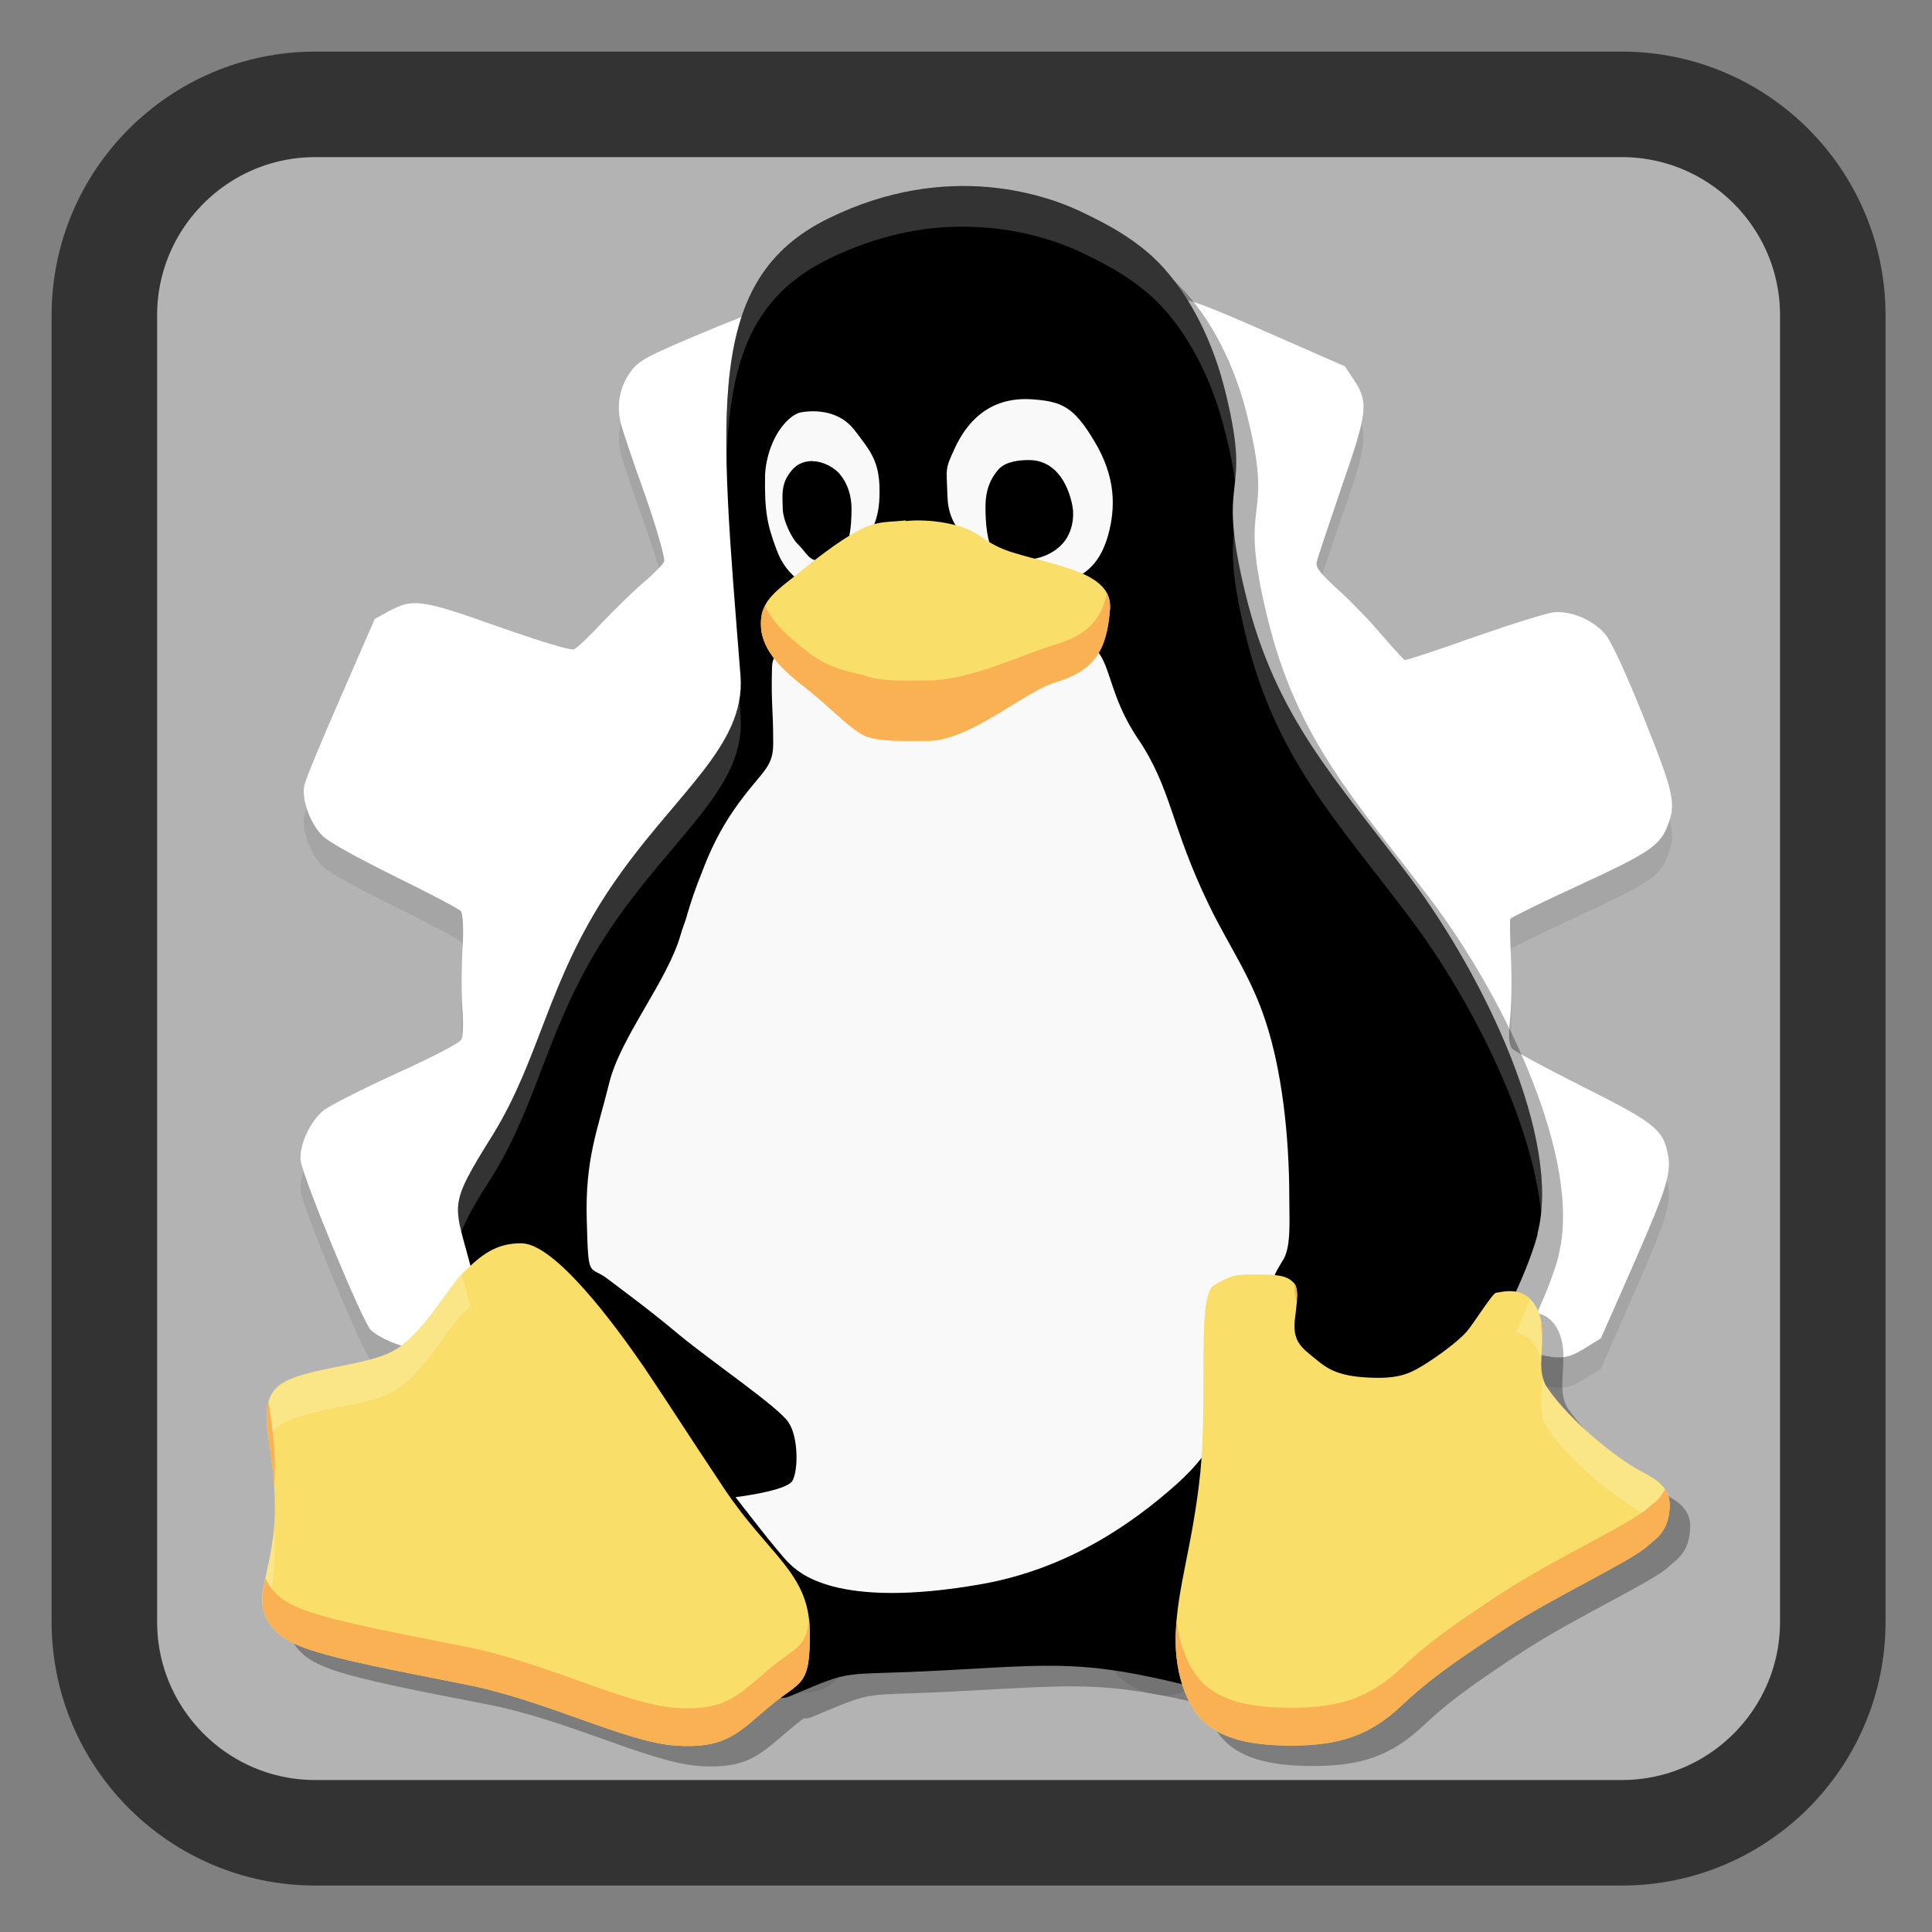 
<svg xmlns="http://www.w3.org/2000/svg" xmlns:xlink="http://www.w3.org/1999/xlink" width="24px" height="24px" viewBox="0 0 24 24" version="1.1">
<rect x="0" y="0" width="24" height="24" fill="#808080" stroke="none"/>
<g id="surface1">
<path style="fill-rule:nonzero;fill:rgb(70.196%,70.196%,70.196%);fill-opacity:1;stroke-width:27.89;stroke-linecap:butt;stroke-linejoin:miter;stroke:rgb(20%,20%,20%);stroke-opacity:1;stroke-miterlimit:4;" d="M 83.333 27.583 L 428.667 27.583 C 459.417 27.583 484.417 52.583 484.417 83.333 L 484.417 428.667 C 484.417 459.417 459.417 484.417 428.667 484.417 L 83.333 484.417 C 52.583 484.417 27.583 459.417 27.583 428.667 L 27.583 83.333 C 27.583 52.583 52.583 27.583 83.333 27.583 Z M 83.333 27.583 " transform="matrix(0.047,0,0,0.047,0,0)"/>
<path style=" stroke:none;fill-rule:nonzero;fill:rgb(64.706%,64.706%,64.706%);fill-opacity:1;" d="M 7.77 20.117 C 7.652 19.992 7.57 19.766 7.574 19.578 C 7.574 19.48 7.672 19.145 7.859 18.625 C 8.02 18.18 8.148 17.781 8.152 17.73 C 8.156 17.668 8.078 17.574 7.867 17.383 C 7.711 17.238 7.48 17.004 7.355 16.859 C 7.234 16.711 7.098 16.578 7.059 16.562 C 7.012 16.543 6.668 16.641 6.16 16.82 C 5.711 16.98 5.277 17.117 5.199 17.125 C 5.039 17.137 4.734 17.02 4.605 16.898 C 4.504 16.801 3.75 14.98 3.734 14.789 C 3.719 14.598 3.852 14.312 4.016 14.176 C 4.094 14.113 4.504 13.906 4.93 13.711 C 5.387 13.504 5.719 13.332 5.734 13.289 C 5.754 13.25 5.758 13.062 5.742 12.871 C 5.73 12.684 5.734 12.352 5.746 12.141 C 5.762 11.93 5.75 11.73 5.727 11.699 C 5.699 11.668 5.336 11.473 4.914 11.266 C 4.426 11.027 4.102 10.848 4.02 10.773 C 3.859 10.629 3.742 10.309 3.781 10.133 C 3.797 10.059 4 9.566 4.234 9.035 L 4.656 8.066 L 4.828 7.973 C 5.133 7.809 5.234 7.824 6.203 8.164 C 6.75 8.359 7.09 8.461 7.129 8.445 C 7.164 8.434 7.32 8.281 7.48 8.113 C 7.641 7.945 7.871 7.719 7.996 7.613 C 8.121 7.508 8.234 7.391 8.25 7.355 C 8.266 7.32 8.16 6.949 8.016 6.535 C 7.867 6.117 7.73 5.715 7.711 5.633 C 7.656 5.406 7.699 5.176 7.84 4.988 C 7.945 4.848 8.055 4.793 8.902 4.441 C 9.418 4.227 9.918 4.047 10.008 4.039 C 10.219 4.023 10.496 4.141 10.629 4.301 C 10.688 4.367 10.891 4.77 11.082 5.191 C 11.273 5.613 11.449 5.98 11.469 6.008 C 11.488 6.035 11.684 6.047 11.93 6.035 C 12.168 6.027 12.512 6.031 12.695 6.043 C 12.949 6.062 13.055 6.051 13.113 6 C 13.156 5.961 13.359 5.586 13.566 5.164 C 13.965 4.355 14.051 4.238 14.297 4.133 C 14.57 4.012 14.688 4.043 15.746 4.504 L 16.707 4.926 L 16.816 5.094 C 17.004 5.375 16.992 5.496 16.66 6.445 C 16.504 6.902 16.363 7.316 16.355 7.363 C 16.344 7.43 16.406 7.508 16.629 7.707 C 16.785 7.852 17.027 8.102 17.164 8.266 C 17.305 8.43 17.434 8.57 17.449 8.574 C 17.469 8.582 17.855 8.457 18.312 8.293 C 18.77 8.133 19.219 7.992 19.309 7.984 C 19.523 7.969 19.785 8.078 19.938 8.254 C 20.012 8.336 20.203 8.75 20.426 9.309 C 20.809 10.27 20.828 10.367 20.699 10.676 C 20.605 10.891 20.449 10.992 19.609 11.379 C 19.148 11.59 18.77 11.777 18.762 11.793 C 18.754 11.812 18.758 12.031 18.77 12.281 C 18.781 12.531 18.777 12.875 18.758 13.039 C 18.738 13.25 18.746 13.363 18.785 13.406 C 18.82 13.441 19.207 13.648 19.648 13.871 C 20.523 14.305 20.652 14.406 20.711 14.68 C 20.77 14.941 20.723 15.098 20.297 16.07 L 19.887 17.004 L 19.711 17.113 C 19.398 17.309 19.34 17.301 18.316 16.945 C 17.816 16.77 17.395 16.633 17.379 16.637 C 17.363 16.645 17.238 16.773 17.098 16.926 C 16.957 17.078 16.711 17.32 16.547 17.457 C 16.383 17.598 16.242 17.734 16.238 17.766 C 16.234 17.793 16.355 18.18 16.512 18.621 C 16.668 19.059 16.805 19.508 16.812 19.617 C 16.828 19.848 16.75 20.051 16.59 20.207 C 16.449 20.344 14.754 21.047 14.52 21.062 C 14.324 21.078 14.027 20.965 13.891 20.82 C 13.836 20.762 13.629 20.355 13.426 19.91 C 13.223 19.469 13.031 19.094 13 19.082 C 12.969 19.066 12.75 19.062 12.516 19.07 C 12.281 19.082 11.941 19.074 11.758 19.059 C 11.508 19.039 11.418 19.051 11.379 19.102 C 11.352 19.141 11.152 19.523 10.934 19.961 C 10.449 20.914 10.367 21.004 9.953 21.031 C 9.832 21.039 9.664 20.98 8.832 20.625 C 8.098 20.312 7.836 20.188 7.77 20.117 Z M 11.059 16.363 C 11.98 16.645 12.863 16.605 13.758 16.242 C 14.438 15.969 14.977 15.562 15.449 14.965 C 15.742 14.59 16.141 13.652 16.207 13.172 C 16.402 11.719 15.875 10.363 14.75 9.426 C 14.488 9.211 14.41 9.168 13.828 8.914 C 13.27 8.676 13.148 8.637 12.844 8.594 C 11.332 8.391 9.832 9.043 8.973 10.273 C 8.203 11.383 8.047 12.781 8.559 14.051 C 8.824 14.715 9.281 15.312 9.863 15.758 C 10.031 15.887 10.281 16.035 10.645 16.227 C 10.672 16.242 10.859 16.305 11.059 16.363 Z M 10.801 14.449 C 9.98 13.805 9.664 12.738 10.008 11.766 C 10.25 11.082 10.699 10.613 11.371 10.344 C 12.59 9.852 13.965 10.426 14.453 11.629 C 14.855 12.621 14.605 13.68 13.801 14.367 C 13.121 14.949 12.254 15.098 11.41 14.777 C 11.121 14.668 10.984 14.594 10.801 14.449 Z M 12.23 13.973 C 12.531 13.984 13.055 13.832 13.293 13.621 C 13.461 13.477 13.5 13.418 13.637 13.094 C 13.785 12.746 13.695 12.715 13.668 12.445 C 13.617 11.902 13.355 11.527 12.863 11.289 C 12.469 11.098 12.191 11.082 11.789 11.223 C 11.277 11.406 10.93 11.812 10.855 12.324 C 10.785 12.77 10.887 13.133 11.176 13.473 C 11.445 13.789 11.789 13.953 12.23 13.973 Z M 12.23 13.973 "/>
<path style=" stroke:none;fill-rule:nonzero;fill:rgb(100%,100%,100%);fill-opacity:1;" d="M 7.77 19.738 C 7.652 19.613 7.57 19.387 7.574 19.199 C 7.574 19.102 7.672 18.766 7.859 18.246 C 8.02 17.805 8.148 17.402 8.152 17.352 C 8.156 17.289 8.078 17.195 7.867 17.004 C 7.711 16.859 7.48 16.625 7.355 16.48 C 7.234 16.336 7.098 16.203 7.059 16.184 C 7.012 16.164 6.668 16.262 6.16 16.441 C 5.711 16.602 5.277 16.738 5.199 16.746 C 5.039 16.758 4.734 16.641 4.605 16.52 C 4.504 16.422 3.75 14.602 3.734 14.41 C 3.719 14.219 3.852 13.934 4.016 13.797 C 4.094 13.734 4.504 13.527 4.93 13.332 C 5.387 13.125 5.719 12.953 5.734 12.91 C 5.754 12.871 5.758 12.684 5.742 12.492 C 5.73 12.305 5.734 11.973 5.746 11.762 C 5.762 11.551 5.75 11.352 5.727 11.32 C 5.699 11.289 5.336 11.098 4.914 10.891 C 4.426 10.648 4.102 10.469 4.02 10.395 C 3.859 10.25 3.742 9.93 3.781 9.754 C 3.797 9.68 4 9.188 4.234 8.656 L 4.656 7.688 L 4.828 7.594 C 5.133 7.43 5.234 7.445 6.203 7.789 C 6.75 7.98 7.09 8.082 7.129 8.066 C 7.164 8.055 7.32 7.906 7.48 7.734 C 7.641 7.566 7.871 7.34 7.996 7.234 C 8.121 7.129 8.234 7.012 8.25 6.977 C 8.266 6.941 8.16 6.57 8.016 6.156 C 7.867 5.742 7.73 5.336 7.711 5.254 C 7.656 5.027 7.699 4.797 7.84 4.609 C 7.945 4.469 8.055 4.414 8.902 4.062 C 9.418 3.852 9.918 3.668 10.008 3.664 C 10.219 3.648 10.496 3.762 10.629 3.922 C 10.688 3.988 10.891 4.391 11.082 4.812 C 11.273 5.234 11.449 5.602 11.469 5.629 C 11.488 5.656 11.684 5.668 11.93 5.656 C 12.168 5.648 12.512 5.652 12.695 5.668 C 12.949 5.684 13.055 5.676 13.113 5.621 C 13.156 5.582 13.359 5.207 13.566 4.789 C 13.965 3.977 14.051 3.859 14.297 3.754 C 14.57 3.633 14.688 3.664 15.746 4.129 L 16.707 4.551 L 16.816 4.715 C 17.004 4.996 16.992 5.117 16.66 6.066 C 16.504 6.527 16.363 6.941 16.355 6.988 C 16.344 7.051 16.406 7.129 16.629 7.332 C 16.785 7.473 17.027 7.723 17.164 7.887 C 17.305 8.051 17.434 8.191 17.449 8.199 C 17.469 8.203 17.855 8.078 18.312 7.914 C 18.77 7.754 19.219 7.613 19.309 7.605 C 19.523 7.59 19.785 7.699 19.938 7.875 C 20.012 7.957 20.203 8.371 20.426 8.93 C 20.809 9.891 20.828 9.992 20.699 10.297 C 20.605 10.512 20.449 10.613 19.609 11 C 19.148 11.211 18.77 11.398 18.762 11.414 C 18.754 11.434 18.758 11.652 18.77 11.902 C 18.781 12.152 18.777 12.496 18.758 12.664 C 18.738 12.871 18.746 12.988 18.785 13.027 C 18.82 13.062 19.207 13.27 19.648 13.492 C 20.523 13.93 20.652 14.027 20.711 14.301 C 20.77 14.562 20.723 14.719 20.297 15.695 L 19.887 16.625 L 19.711 16.734 C 19.398 16.93 19.34 16.922 18.316 16.566 C 17.816 16.391 17.395 16.254 17.379 16.258 C 17.363 16.266 17.238 16.395 17.098 16.547 C 16.957 16.699 16.711 16.941 16.547 17.078 C 16.383 17.219 16.242 17.359 16.238 17.387 C 16.234 17.418 16.355 17.801 16.512 18.242 C 16.668 18.68 16.805 19.129 16.812 19.238 C 16.828 19.469 16.75 19.672 16.59 19.828 C 16.449 19.965 14.754 20.668 14.52 20.684 C 14.324 20.699 14.027 20.586 13.891 20.441 C 13.836 20.383 13.629 19.977 13.426 19.535 C 13.223 19.09 13.031 18.715 13 18.703 C 12.969 18.688 12.75 18.684 12.516 18.695 C 12.281 18.703 11.941 18.695 11.758 18.68 C 11.508 18.66 11.418 18.672 11.379 18.723 C 11.352 18.762 11.152 19.145 10.934 19.582 C 10.449 20.535 10.367 20.625 9.953 20.656 C 9.832 20.664 9.664 20.602 8.832 20.246 C 8.098 19.934 7.836 19.809 7.77 19.738 Z M 11.059 15.984 C 11.98 16.266 12.863 16.227 13.758 15.867 C 14.438 15.59 14.977 15.184 15.449 14.586 C 15.742 14.211 16.141 13.273 16.207 12.793 C 16.402 11.34 15.875 9.984 14.75 9.047 C 14.488 8.832 14.41 8.789 13.828 8.539 C 13.27 8.297 13.148 8.258 12.844 8.219 C 11.332 8.012 9.832 8.664 8.973 9.895 C 8.203 11.004 8.047 12.402 8.559 13.672 C 8.824 14.336 9.281 14.934 9.863 15.379 C 10.031 15.508 10.281 15.656 10.645 15.848 C 10.672 15.863 10.859 15.926 11.059 15.984 Z M 10.801 14.074 C 9.98 13.426 9.664 12.359 10.008 11.387 C 10.25 10.707 10.699 10.234 11.371 9.965 C 12.59 9.473 13.965 10.047 14.453 11.25 C 14.855 12.242 14.605 13.301 13.801 13.988 C 13.121 14.57 12.254 14.719 11.41 14.398 C 11.121 14.289 10.984 14.215 10.801 14.074 Z M 12.23 13.594 C 12.531 13.605 13.055 13.453 13.293 13.246 C 13.461 13.098 13.5 13.039 13.637 12.715 C 13.785 12.367 13.695 12.336 13.668 12.066 C 13.617 11.523 13.355 11.148 12.863 10.91 C 12.469 10.719 12.191 10.703 11.789 10.844 C 11.277 11.027 10.93 11.434 10.855 11.945 C 10.785 12.391 10.887 12.754 11.176 13.094 C 11.445 13.41 11.789 13.574 12.23 13.594 Z M 12.23 13.594 "/>
<path style=" stroke:none;fill-rule:nonzero;fill:rgb(0%,0%,0%);fill-opacity:0.302;" d="M 12.227 2.621 C 11.742 2.621 11.184 2.727 10.582 3.02 C 9.035 3.773 9.23 5.414 9.488 8.688 C 9.555 9.57 8.652 10.16 7.879 11.316 C 7.102 12.465 7.012 13.41 6.426 14.359 C 5.855 15.273 5.938 15.219 6.145 15.992 C 6.117 16.02 6.086 16.047 6.059 16.074 C 5.848 16.273 5.598 16.777 5.234 17.02 C 4.871 17.266 3.949 17.246 3.715 17.531 C 3.488 17.82 3.727 18.234 3.719 19.008 C 3.719 19.34 3.66 19.586 3.621 19.789 C 3.562 20.043 3.523 20.223 3.641 20.402 C 3.848 20.727 4.176 20.809 6.07 21.176 C 7.078 21.375 8.039 21.883 8.676 21.938 C 9.316 21.98 9.457 21.777 9.848 21.453 C 9.895 21.414 9.941 21.379 9.98 21.348 C 10.02 21.348 10.059 21.344 10.09 21.328 C 10.941 20.969 10.648 21.082 12.004 21.004 C 13.336 20.934 13.727 20.879 14.961 21.176 C 15.031 21.41 15.148 21.574 15.254 21.664 C 15.434 21.816 15.711 21.938 16.309 21.938 C 16.91 21.938 17.281 21.812 17.68 21.438 C 17.934 21.199 18.203 20.977 18.984 20.473 C 19.605 20.078 20.539 19.641 20.727 19.465 C 20.816 19.379 20.984 19.297 20.996 18.98 C 21.008 18.707 20.773 18.617 20.605 18.52 C 20.375 18.395 19.777 17.941 19.477 17.496 C 19.297 17.223 19.555 16.777 19.301 16.438 L 19.301 16.441 C 19.242 16.363 19.168 16.328 19.094 16.312 C 19.215 16.043 19.309 15.801 19.363 15.598 L 19.359 15.598 C 19.664 14.434 18.707 12.414 17.785 11.191 C 16.863 9.969 16.113 9.207 15.742 7.66 C 15.363 6.109 15.836 6.559 15.504 5.207 C 15.344 4.531 15.055 4 14.738 3.645 C 14.422 3.285 13.992 3.078 13.777 2.973 C 13.492 2.828 12.938 2.617 12.227 2.621 Z M 12.227 2.621 "/>
<path style=" stroke:none;fill-rule:nonzero;fill:rgb(0%,0%,0%);fill-opacity:1;" d="M 19.102 15.328 C 18.832 16.359 17.48 18.52 16.758 19.469 C 16.039 20.426 16.125 21.285 14.797 20.949 C 13.469 20.617 13.098 20.676 11.723 20.75 C 10.363 20.824 10.656 20.715 9.805 21.074 C 8.953 21.434 6.102 16.695 5.867 15.812 C 5.645 14.93 5.535 15.035 6.129 14.086 C 6.715 13.129 6.805 12.188 7.582 11.031 C 8.363 9.871 9.266 9.281 9.199 8.398 C 8.941 5.113 8.742 3.469 10.297 2.711 C 11.773 1.988 13.016 2.418 13.5 2.664 C 13.715 2.77 14.145 2.977 14.465 3.34 C 14.781 3.695 15.07 4.227 15.23 4.902 C 15.562 6.262 15.094 5.812 15.469 7.367 C 15.844 8.918 16.598 9.68 17.52 10.906 C 18.441 12.133 19.406 14.156 19.098 15.328 M 19.098 15.328 "/>
<path style=" stroke:none;fill-rule:nonzero;fill:rgb(97.647%,97.647%,97.647%);fill-opacity:1;" d="M 10.324 7.281 C 10.566 7.195 10.527 7.18 10.688 6.848 C 10.816 6.594 10.93 6.484 10.926 6.094 C 10.926 5.719 10.801 5.59 10.613 5.34 C 10.43 5.105 10.141 5.09 9.957 5.121 C 9.852 5.137 9.715 5.262 9.621 5.449 C 9.559 5.574 9.512 5.734 9.504 5.898 C 9.496 6.352 9.531 6.52 9.645 6.824 C 9.773 7.184 10.086 7.367 10.324 7.281 M 10.324 7.281 "/>
<path style=" stroke:none;fill-rule:nonzero;fill:rgb(0%,0%,0%);fill-opacity:1;" d="M 10.098 5.73 C 10.219 5.73 10.371 5.805 10.445 5.906 C 10.527 6.008 10.578 6.156 10.578 6.32 C 10.578 6.562 10.551 6.832 10.398 6.914 C 10.348 6.934 10.242 6.965 10.18 6.965 C 10.047 6.965 10.031 6.879 9.902 6.75 C 9.855 6.707 9.723 6.484 9.723 6.305 C 9.723 6.191 9.695 6.031 9.805 5.883 C 9.875 5.777 9.969 5.727 10.098 5.727 M 10.098 5.73 "/>
<path style=" stroke:none;fill-rule:nonzero;fill:rgb(97.647%,97.647%,97.647%);fill-opacity:1;" d="M 12.832 7.312 C 13.441 7.254 13.656 7.031 13.766 6.648 C 13.859 6.305 13.863 5.926 13.594 5.48 C 13.34 5.055 13.195 4.988 12.828 4.961 C 12.258 4.918 11.992 5.289 11.867 5.555 C 11.734 5.84 11.758 5.801 11.77 6.168 C 11.781 6.551 12.008 6.656 12.148 6.898 C 12.289 7.129 12.766 7.32 12.828 7.316 M 12.832 7.312 "/>
<path style=" stroke:none;fill-rule:nonzero;fill:rgb(0%,0%,0%);fill-opacity:1;" d="M 12.781 5.715 C 13.086 5.715 13.262 5.969 13.324 6.293 C 13.348 6.445 13.312 6.613 13.219 6.73 C 13.109 6.871 12.914 6.949 12.758 6.949 C 12.605 6.949 12.438 6.973 12.348 6.863 C 12.258 6.742 12.242 6.484 12.242 6.297 C 12.242 6.086 12.305 5.938 12.414 5.82 C 12.504 5.734 12.652 5.715 12.785 5.715 M 12.785 5.715 "/>
<path style=" stroke:none;fill-rule:nonzero;fill:rgb(97.647%,97.647%,97.647%);fill-opacity:1;" d="M 10.973 9.078 C 10.445 9.098 9.613 7.715 9.59 8.289 C 9.578 8.777 9.605 8.77 9.605 9.238 C 9.605 9.555 9.453 9.578 9.121 10.055 C 8.949 10.301 8.816 10.574 8.715 10.848 C 8.648 11.012 8.59 11.18 8.539 11.352 C 8.52 11.434 8.48 11.523 8.457 11.605 C 8.297 12.18 7.703 12.887 7.566 13.461 C 7.426 14.031 7.266 14.398 7.289 15.16 C 7.309 15.926 7.316 15.703 7.559 15.895 C 7.805 16.082 8.055 16.262 8.438 16.582 C 8.844 16.918 9.684 17.488 9.797 17.672 C 9.918 17.855 9.918 18.262 9.844 18.395 C 9.77 18.523 9.137 18.598 9.137 18.598 C 9.137 18.598 9.691 19.32 9.805 19.422 C 9.91 19.52 10.363 20.004 12.207 19.676 C 13.25 19.488 14.051 18.945 14.633 18.422 C 15.387 17.73 15.004 17.531 15.102 17.188 C 15.242 16.688 15.703 16.504 15.805 15.938 C 15.82 15.859 15.848 15.801 15.926 15.672 C 16.043 15.512 16.016 15.176 16.016 14.879 C 16.016 14.082 15.918 13.281 15.723 12.691 C 15.543 12.133 15.262 11.746 15.02 11.246 C 14.535 10.246 14.559 9.797 14.125 9.16 C 13.637 8.426 13.875 7.934 13.223 7.965 C 12.406 8.008 11.746 9.059 10.973 9.086 M 10.973 9.086 "/>
<path style=" stroke:none;fill-rule:nonzero;fill:rgb(97.647%,87.059%,41.176%);fill-opacity:1;" d="M 11.25 6.465 C 11.043 6.488 10.914 6.469 10.711 6.566 C 10.496 6.668 10.176 6.91 10.004 7.051 C 9.676 7.324 9.438 7.438 9.453 7.773 C 9.461 8.09 9.738 8.34 10.039 8.57 C 10.336 8.805 10.59 9.09 10.773 9.152 C 10.965 9.219 11.293 9.203 11.527 9.203 C 12.051 9.203 12.73 8.586 13.109 8.477 C 13.586 8.332 13.75 8.094 13.789 7.559 C 13.82 7.109 13.121 7.031 12.594 6.867 C 12.434 6.82 12.312 6.758 12.141 6.637 C 11.953 6.508 11.547 6.441 11.25 6.473 Z M 6.484 15.445 C 6.152 15.438 5.965 15.605 5.758 15.805 C 5.551 16.004 5.297 16.508 4.934 16.754 L 4.93 16.754 C 4.57 16.996 3.645 16.977 3.41 17.266 C 3.18 17.555 3.422 17.973 3.414 18.746 C 3.414 19.078 3.355 19.328 3.312 19.531 C 3.254 19.785 3.219 19.965 3.332 20.145 C 3.543 20.469 3.871 20.551 5.77 20.922 C 6.785 21.121 7.746 21.633 8.383 21.684 C 9.027 21.727 9.168 21.523 9.559 21.199 C 9.945 20.871 10.07 20.973 10.059 20.254 C 10.047 19.539 9.559 19.328 9.004 18.504 C 8.453 17.676 8.363 17.523 7.996 16.977 C 7.625 16.438 6.898 15.457 6.484 15.445 Z M 15.605 15.832 C 15.344 15.832 15.297 15.836 15.078 15.969 C 14.957 16.035 14.949 16.488 14.949 17.02 C 14.949 17.441 14.949 17.914 14.91 18.301 C 14.816 19.195 14.625 19.715 14.605 20.293 C 14.586 20.867 14.793 21.258 14.98 21.41 C 15.164 21.562 15.438 21.684 16.039 21.684 C 16.641 21.684 17.016 21.559 17.414 21.184 C 17.668 20.945 17.941 20.719 18.723 20.215 C 19.348 19.816 20.285 19.379 20.469 19.203 C 20.562 19.117 20.727 19.035 20.742 18.719 C 20.75 18.441 20.516 18.352 20.352 18.258 C 20.117 18.133 19.516 17.676 19.215 17.23 C 19.035 16.957 19.293 16.508 19.039 16.168 L 19.039 16.172 C 18.891 15.969 18.621 16.059 18.586 16.059 C 18.543 16.059 18.312 16.434 18.219 16.543 C 18.117 16.66 17.855 16.855 17.672 16.965 C 17.488 17.078 17.34 17.137 16.941 17.109 C 16.547 17.082 16.434 16.953 16.309 16.855 C 16.188 16.754 16.062 16.672 16.082 16.422 C 16.109 16.176 16.145 16 16.062 15.926 C 15.977 15.844 15.863 15.832 15.605 15.832 Z M 15.605 15.832 "/>
<path style=" stroke:none;fill-rule:nonzero;fill:rgb(100%,100%,100%);fill-opacity:0.2;" d="M 11.945 2.312 C 11.457 2.312 10.898 2.418 10.297 2.711 C 9.234 3.227 8.992 4.16 9.027 5.742 C 9.059 4.461 9.355 3.676 10.297 3.215 C 10.898 2.922 11.457 2.816 11.945 2.816 C 12.66 2.812 13.211 3.023 13.5 3.168 C 13.715 3.273 14.145 3.484 14.465 3.844 C 14.781 4.199 15.07 4.734 15.23 5.41 C 15.293 5.652 15.324 5.84 15.344 5.988 C 15.367 5.762 15.383 5.516 15.23 4.902 C 15.07 4.227 14.781 3.695 14.465 3.34 C 14.145 2.977 13.715 2.77 13.5 2.664 C 13.211 2.52 12.66 2.309 11.945 2.312 Z M 15.328 6.609 C 15.305 6.852 15.293 7.137 15.469 7.871 C 15.844 9.422 16.598 10.184 17.52 11.41 C 18.266 12.402 19.035 13.914 19.145 15.074 C 19.273 13.883 18.379 12.047 17.52 10.906 C 16.598 9.68 15.844 8.918 15.469 7.367 C 15.391 7.031 15.348 6.793 15.328 6.609 Z M 9.184 8.699 C 9.055 9.43 8.27 10.008 7.582 11.031 C 6.805 12.188 6.715 13.129 6.129 14.086 C 5.684 14.797 5.633 14.922 5.73 15.309 C 5.789 15.141 5.91 14.934 6.129 14.59 C 6.715 13.633 6.805 12.691 7.582 11.535 C 8.363 10.375 9.266 9.785 9.199 8.902 C 9.195 8.832 9.191 8.77 9.184 8.699 Z M 5.734 15.828 C 5.531 16.039 5.285 16.516 4.934 16.754 L 4.93 16.754 C 4.57 16.996 3.645 16.977 3.41 17.266 C 3.285 17.426 3.301 17.625 3.34 17.902 C 3.355 17.855 3.379 17.812 3.41 17.77 C 3.645 17.484 4.57 17.504 4.93 17.258 L 4.934 17.258 C 5.297 17.012 5.551 16.508 5.758 16.309 C 5.789 16.281 5.816 16.254 5.844 16.227 C 5.801 16.062 5.762 15.934 5.734 15.828 Z M 19.004 16.133 C 18.957 16.262 18.898 16.402 18.832 16.551 C 18.906 16.562 18.98 16.598 19.039 16.68 L 19.039 16.672 C 19.102 16.754 19.129 16.84 19.145 16.93 C 19.145 16.688 19.215 16.402 19.039 16.168 L 19.039 16.172 C 19.027 16.156 19.016 16.145 19.004 16.133 Z M 19.16 17.082 C 19.16 17.32 19.102 17.562 19.215 17.734 C 19.516 18.18 20.117 18.637 20.352 18.762 C 20.457 18.824 20.594 18.883 20.672 18.992 C 20.711 18.926 20.734 18.84 20.742 18.719 C 20.75 18.441 20.516 18.352 20.352 18.258 C 20.117 18.133 19.516 17.676 19.215 17.23 C 19.188 17.184 19.168 17.133 19.16 17.082 Z M 3.406 18.961 C 3.387 19.191 3.344 19.375 3.312 19.531 C 3.262 19.758 3.227 19.926 3.301 20.086 C 3.305 20.07 3.309 20.051 3.312 20.035 C 3.355 19.832 3.414 19.582 3.414 19.25 C 3.414 19.148 3.41 19.055 3.406 18.961 Z M 3.406 18.961 "/>
<path style=" stroke:none;fill-rule:nonzero;fill:rgb(97.647%,69.412%,32.941%);fill-opacity:1;" d="M 13.75 7.367 C 13.676 7.715 13.492 7.891 13.109 8.008 C 12.73 8.117 12.051 8.453 11.527 8.453 C 11.293 8.453 10.965 8.469 10.773 8.402 C 10.59 8.34 10.336 8.336 10.039 8.102 C 9.809 7.926 9.598 7.742 9.504 7.523 C 9.465 7.594 9.449 7.672 9.453 7.773 C 9.461 8.09 9.738 8.34 10.039 8.57 C 10.336 8.805 10.59 9.09 10.773 9.152 C 10.965 9.219 11.293 9.203 11.527 9.203 C 12.051 9.203 12.73 8.586 13.109 8.477 C 13.586 8.332 13.75 8.094 13.789 7.559 C 13.793 7.484 13.777 7.422 13.75 7.367 Z M 16.086 15.953 C 16.086 15.953 16.086 15.953 16.082 15.953 C 16.074 16.047 16.086 16.113 16.109 16.168 C 16.117 16.074 16.113 16 16.086 15.949 Z M 19.145 16.43 C 19.145 16.492 19.148 16.555 19.16 16.613 C 19.16 16.551 19.156 16.488 19.145 16.43 Z M 3.336 17.41 C 3.262 17.648 3.375 17.977 3.406 18.477 C 3.41 18.414 3.414 18.348 3.414 18.277 C 3.418 17.918 3.367 17.637 3.336 17.41 Z M 20.684 18.5 C 20.621 18.625 20.531 18.68 20.469 18.734 C 20.285 18.91 19.348 19.348 18.723 19.746 C 17.941 20.25 17.668 20.477 17.414 20.715 C 17.016 21.09 16.641 21.215 16.039 21.215 C 15.438 21.215 15.164 21.094 14.98 20.941 C 14.828 20.816 14.66 20.535 14.617 20.121 C 14.613 20.176 14.609 20.234 14.605 20.293 C 14.586 20.867 14.793 21.258 14.98 21.41 C 15.164 21.562 15.438 21.684 16.039 21.684 C 16.641 21.684 17.016 21.559 17.414 21.184 C 17.668 20.945 17.941 20.719 18.723 20.215 C 19.348 19.816 20.285 19.379 20.469 19.203 C 20.562 19.117 20.727 19.035 20.742 18.719 C 20.746 18.629 20.723 18.559 20.684 18.5 Z M 3.297 19.605 C 3.25 19.82 3.23 19.984 3.332 20.145 C 3.543 20.469 3.871 20.551 5.77 20.922 C 6.785 21.121 7.746 21.633 8.383 21.684 C 9.027 21.727 9.168 21.523 9.559 21.199 C 9.945 20.871 10.07 20.973 10.059 20.258 C 10.059 20.207 10.055 20.164 10.051 20.117 C 10.012 20.48 9.871 20.465 9.559 20.73 C 9.168 21.055 9.027 21.258 8.383 21.215 C 7.746 21.164 6.785 20.652 5.77 20.453 C 3.871 20.082 3.543 20 3.332 19.676 C 3.32 19.652 3.309 19.629 3.297 19.605 Z M 3.297 19.605 "/>
</g>
</svg>
